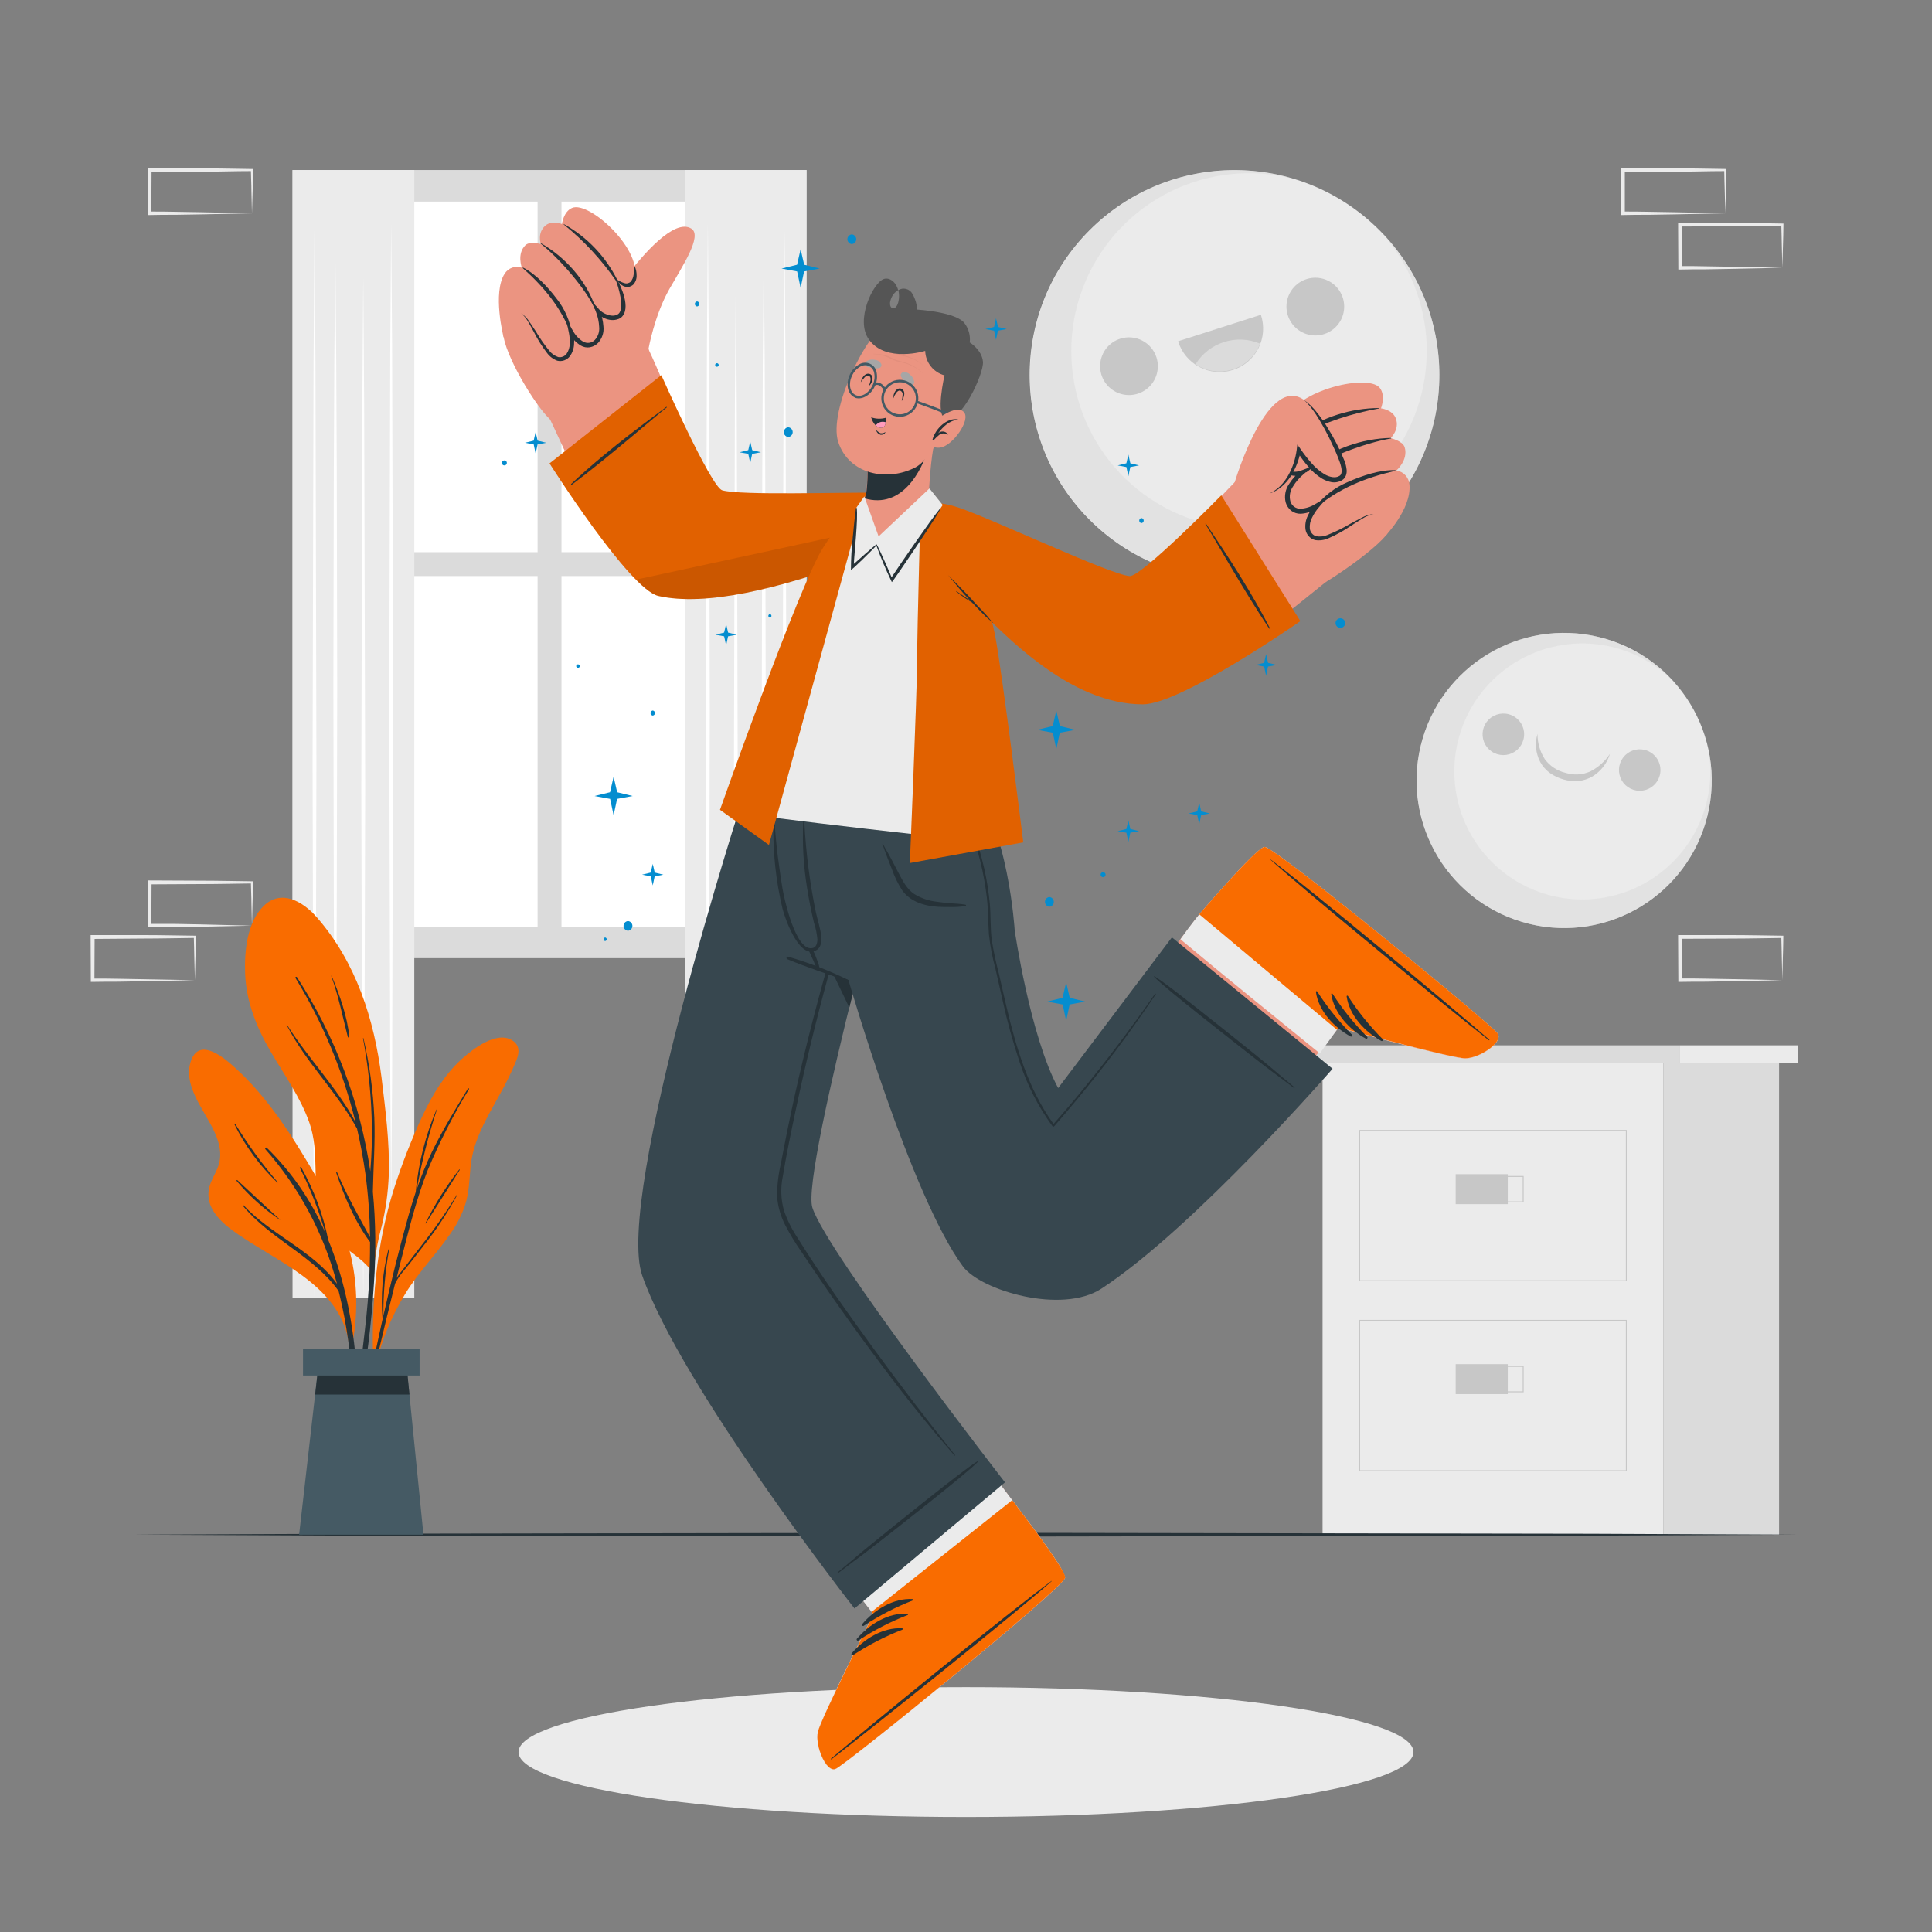 <svg width="270" height="270" viewBox="0 0 270 270" fill="none" xmlns="http://www.w3.org/2000/svg">
<rect x="0" y="0" width="270" height="270" fill="#808080" stroke="none"/>
<path d="M112.714 23.765H40.883V133.904H112.714V23.765Z" fill="#DBDBDB"/>
<path d="M75.13 28.177H44.798V77.166H75.13V28.177Z" fill="white"/>
<path d="M108.799 28.177H78.467V77.166H108.799V28.177Z" fill="white"/>
<path d="M75.13 80.503H44.798V129.492H75.13V80.503Z" fill="white"/>
<path d="M108.799 80.503H78.467V129.492H108.799V80.503Z" fill="white"/>
<path d="M57.899 23.765H40.883V181.337H57.899V23.765Z" fill="#EBEBEB"/>
<path d="M54.669 31.255L54.799 48.292L54.848 65.329L54.939 99.403L54.848 133.477L54.804 150.514L54.669 167.551L54.54 150.514L54.491 133.477L54.399 99.403L54.491 65.329L54.54 48.292L54.669 31.255Z" fill="white"/>
<path d="M46.861 35.208L46.991 50.42L47.066 65.632L47.126 96.055L47.066 126.484L46.991 141.696L46.861 156.908L46.726 141.696L46.651 126.484L46.591 96.055L46.651 65.632L46.726 50.42L46.861 35.208Z" fill="white"/>
<path d="M50.766 38.799L50.895 56.613L50.944 74.423L51.036 110.052L50.944 145.676L50.895 163.49L50.766 181.299L50.631 163.49L50.587 145.676L50.496 110.052L50.587 74.423L50.636 56.613L50.766 38.799Z" fill="white"/>
<path d="M43.951 32.157L44.086 50.797L44.134 69.438L44.221 106.725L44.134 144.012L44.086 162.659L43.951 181.299L43.821 162.659L43.772 144.012L43.686 106.725L43.772 69.438L43.821 50.797L43.951 32.157Z" fill="white"/>
<path d="M95.699 181.337H112.714L112.714 23.765H95.699L95.699 181.337Z" fill="#EBEBEB"/>
<path d="M98.923 31.255L99.058 48.292L99.106 65.329L99.193 99.403L99.106 133.477L99.058 150.514L98.923 167.551L98.793 150.514L98.745 133.477L98.653 99.403L98.745 65.329L98.793 48.292L98.923 31.255Z" fill="white"/>
<path d="M106.736 35.208L106.866 50.42L106.942 65.632L107.006 96.055L106.947 126.484L106.871 141.696L106.736 156.908L106.607 141.696L106.531 126.484L106.466 96.055L106.531 65.632L106.607 50.42L106.736 35.208Z" fill="white"/>
<path d="M102.833 38.799L102.962 56.613L103.011 74.423L103.103 110.052L103.011 145.676L102.962 163.49L102.833 181.299L102.698 163.49L102.649 145.676L102.562 110.052L102.654 74.423L102.703 56.613L102.833 38.799Z" fill="white"/>
<path d="M109.642 32.157L109.771 50.797L109.82 69.438L109.912 106.725L109.82 144.012L109.777 162.659L109.642 181.299L109.512 162.659L109.463 144.012L109.372 106.725L109.463 69.438L109.512 50.797L109.642 32.157Z" fill="white"/>
<path d="M192.77 72.649C203.951 61.468 203.951 43.34 192.77 32.159C181.589 20.978 163.461 20.978 152.28 32.159C141.099 43.34 141.099 61.468 152.28 72.649C163.461 83.83 181.589 83.83 192.77 72.649Z" fill="#EBEBEB"/>
<path opacity="0.5" d="M181.246 79.677C176.97 81.04 172.433 81.379 168.002 80.666C163.571 79.952 159.37 78.207 155.738 75.571C152.106 72.934 149.145 69.481 147.094 65.489C145.044 61.497 143.96 57.078 143.932 52.591C143.903 48.103 144.931 43.671 146.931 39.654C148.931 35.636 151.848 32.145 155.447 29.463C159.045 26.781 163.224 24.983 167.645 24.213C172.067 23.444 176.607 23.725 180.9 25.034C175.124 23.508 168.992 24.114 163.628 26.742C158.263 29.37 154.025 33.843 151.69 39.341C149.355 44.84 149.08 50.995 150.915 56.68C152.75 62.365 156.572 67.199 161.681 70.294C166.79 73.39 172.844 74.541 178.732 73.536C184.621 72.531 189.95 69.438 193.743 64.823C197.537 60.208 199.54 54.381 199.386 48.409C199.231 42.437 196.93 36.721 192.904 32.308C196.341 35.792 198.828 40.099 200.126 44.818C201.424 49.536 201.491 54.509 200.319 59.261C199.147 64.013 196.777 68.385 193.434 71.959C190.091 75.533 185.887 78.191 181.224 79.677H181.246Z" fill="#DBDBDB"/>
<path d="M161.617 49.944C161.861 50.704 161.874 51.52 161.655 52.287C161.436 53.055 160.994 53.74 160.385 54.256C159.776 54.772 159.028 55.096 158.235 55.187C157.442 55.278 156.64 55.131 155.93 54.766C155.22 54.4 154.635 53.832 154.248 53.134C153.861 52.436 153.69 51.639 153.757 50.843C153.823 50.048 154.124 49.29 154.622 48.665C155.119 48.041 155.791 47.578 156.551 47.336C157.569 47.012 158.674 47.104 159.623 47.593C160.573 48.082 161.29 48.928 161.617 49.944Z" fill="#C7C7C7"/>
<path d="M187.661 41.617C187.904 42.378 187.916 43.193 187.696 43.96C187.476 44.727 187.034 45.412 186.424 45.927C185.815 46.443 185.066 46.766 184.273 46.856C183.48 46.946 182.679 46.798 181.969 46.432C181.26 46.066 180.675 45.498 180.289 44.8C179.903 44.102 179.732 43.304 179.799 42.509C179.866 41.714 180.168 40.956 180.666 40.332C181.163 39.708 181.835 39.246 182.595 39.004C183.1 38.843 183.631 38.782 184.158 38.827C184.686 38.871 185.199 39.018 185.67 39.261C186.14 39.504 186.558 39.837 186.9 40.241C187.241 40.645 187.5 41.113 187.661 41.617Z" fill="#C7C7C7"/>
<path d="M176.213 43.994C176.467 44.757 176.568 45.562 176.509 46.365C176.45 47.167 176.232 47.949 175.868 48.666C175.504 49.384 175.001 50.021 174.388 50.543C173.776 51.064 173.066 51.459 172.3 51.704C171.534 51.949 170.727 52.039 169.925 51.969C169.124 51.9 168.345 51.672 167.632 51.299C166.92 50.926 166.288 50.415 165.775 49.796C165.261 49.177 164.876 48.462 164.641 47.693L176.213 43.994Z" fill="#C7C7C7"/>
<path d="M176.094 48.027C175.767 48.875 175.255 49.639 174.594 50.262C173.933 50.885 173.141 51.352 172.276 51.629C171.411 51.906 170.494 51.985 169.594 51.861C168.695 51.736 167.834 51.412 167.076 50.911C167.988 49.433 169.398 48.33 171.052 47.801C172.706 47.272 174.494 47.352 176.094 48.027Z" fill="#DBDBDB"/>
<path d="M238.631 113.951C241.325 102.885 234.537 91.73 223.471 89.036C212.404 86.343 201.25 93.13 198.556 104.197C195.862 115.263 202.65 126.418 213.716 129.112C224.783 131.805 235.937 125.018 238.631 113.951Z" fill="#EBEBEB"/>
<path opacity="0.5" d="M213.354 129.011C210.224 128.189 207.332 126.643 204.91 124.496C202.489 122.35 200.607 119.664 199.416 116.655C198.225 113.646 197.759 110.4 198.055 107.178C198.351 103.955 199.401 100.848 201.12 98.107C202.84 95.366 205.18 93.067 207.952 91.398C210.724 89.729 213.849 88.735 217.076 88.498C220.303 88.26 223.541 88.785 226.528 90.03C229.514 91.276 232.166 93.206 234.268 95.666C231.347 92.507 227.386 90.507 223.11 90.032C218.834 89.557 214.53 90.638 210.986 93.078C207.443 95.519 204.898 99.154 203.817 103.318C202.736 107.482 203.192 111.897 205.101 115.752C207.011 119.607 210.245 122.646 214.213 124.31C218.18 125.974 222.614 126.153 226.703 124.814C230.791 123.474 234.26 120.707 236.474 117.017C238.687 113.328 239.497 108.965 238.755 104.727C239.495 108.171 239.341 111.747 238.308 115.115C237.275 118.482 235.396 121.529 232.852 123.965C230.308 126.401 227.182 128.146 223.773 129.032C220.363 129.918 216.784 129.916 213.375 129.027L213.354 129.011Z" fill="#DBDBDB"/>
<path d="M231.957 108.351C231.811 108.905 231.505 109.404 231.076 109.785C230.647 110.165 230.115 110.41 229.547 110.488C228.979 110.565 228.4 110.473 227.885 110.223C227.369 109.972 226.939 109.574 226.65 109.08C226.36 108.585 226.224 108.015 226.258 107.443C226.291 106.871 226.494 106.321 226.84 105.864C227.186 105.407 227.66 105.063 228.202 104.875C228.743 104.687 229.329 104.664 229.883 104.809C230.252 104.905 230.599 105.073 230.903 105.303C231.207 105.533 231.462 105.821 231.655 106.15C231.847 106.479 231.973 106.843 232.025 107.22C232.077 107.598 232.054 107.982 231.957 108.351Z" fill="#C7C7C7"/>
<path d="M212.906 103.356C212.76 103.912 212.453 104.413 212.023 104.795C211.593 105.176 211.06 105.422 210.49 105.5C209.921 105.578 209.34 105.486 208.823 105.234C208.306 104.983 207.876 104.583 207.586 104.087C207.296 103.59 207.16 103.019 207.195 102.445C207.23 101.871 207.434 101.32 207.783 100.863C208.131 100.405 208.607 100.061 209.151 99.874C209.695 99.688 210.282 99.666 210.837 99.813C211.206 99.91 211.552 100.078 211.855 100.309C212.158 100.539 212.413 100.827 212.605 101.156C212.798 101.485 212.923 101.849 212.974 102.226C213.026 102.603 213.003 102.987 212.906 103.356Z" fill="#C7C7C7"/>
<path d="M214.866 102.567C214.86 103.819 215.216 105.046 215.892 106.099C216.598 107.058 217.622 107.734 218.781 108.005C219.916 108.367 221.144 108.3 222.232 107.816C223.351 107.25 224.302 106.401 224.991 105.354C224.598 106.656 223.744 107.769 222.588 108.486C221.982 108.847 221.303 109.072 220.601 109.145C219.901 109.2 219.197 109.13 218.522 108.939C217.852 108.751 217.217 108.454 216.643 108.059C216.068 107.647 215.592 107.112 215.25 106.493C214.615 105.285 214.478 103.876 214.866 102.567Z" fill="#C7C7C7"/>
<path d="M232.481 148.532H184.831V214.472H232.481V148.532Z" fill="#EBEBEB"/>
<path d="M234.787 146.086H182.52V148.532H234.787V146.086Z" fill="#DBDBDB"/>
<path d="M251.224 146.086H234.787V148.532H251.224V146.086Z" fill="#EBEBEB"/>
<path d="M248.627 148.532H232.481V214.472H248.627V148.532Z" fill="#DBDBDB"/>
<path d="M227.34 179.059H189.95V157.912H227.34V179.059ZM190.08 178.924H227.216V158.047H190.08V178.924Z" fill="#C7C7C7"/>
<path d="M210.713 164.095H203.434V168.28H210.713V164.095Z" fill="#C7C7C7"/>
<path d="M212.933 168.031H205.519V164.343H212.933V168.031ZM205.654 167.896H212.798V164.478H205.654V167.896Z" fill="#C7C7C7"/>
<path d="M227.34 205.605H189.95V184.458H227.34V205.605ZM190.08 205.47H227.216V184.593H190.08V205.47Z" fill="#C7C7C7"/>
<path d="M210.713 190.642H203.434V194.827H210.713V190.642Z" fill="#C7C7C7"/>
<path d="M212.933 194.578H205.519V190.89H212.933V194.578ZM205.654 194.443H212.798V191.025H205.654V194.443Z" fill="#C7C7C7"/>
<path d="M35.213 129.362L28.123 129.508L24.527 129.573C23.328 129.573 22.118 129.573 20.914 129.6H20.671V129.362L20.644 123.32V123.044H20.914L28.064 123.077C30.445 123.077 32.826 123.136 35.213 123.163H35.359V123.309C35.359 124.33 35.31 125.35 35.289 126.36L35.213 129.362ZM35.213 129.362L35.138 126.306C35.138 125.302 35.073 124.308 35.062 123.32L35.213 123.466C32.826 123.493 30.445 123.552 28.064 123.552L20.914 123.59L21.184 123.32L21.152 129.362L20.914 129.119C22.091 129.119 23.263 129.119 24.446 129.119L27.999 129.184L35.213 129.362Z" fill="#EBEBEB"/>
<path d="M27.238 136.981L20.148 137.127L16.551 137.192C15.347 137.192 14.143 137.192 12.938 137.219H12.695V136.981L12.668 130.939V130.68H12.96H20.088C22.47 130.68 24.851 130.739 27.238 130.766H27.384V130.912C27.384 131.932 27.335 132.953 27.313 133.963L27.238 136.981ZM27.238 136.981L27.157 133.92C27.157 132.915 27.097 131.922 27.087 130.933L27.238 131.079C24.851 131.106 22.47 131.166 20.088 131.166L12.96 131.22L13.225 130.955L13.198 136.998L12.96 136.755C14.137 136.755 15.309 136.755 16.492 136.782L20.045 136.846L27.238 136.981Z" fill="#EBEBEB"/>
<path d="M249.086 136.981L242.001 137.127L238.405 137.192C237.2 137.192 235.991 137.192 234.787 137.219H234.549V136.981L234.517 130.939V130.68H234.787H241.92C244.307 130.68 246.688 130.739 249.07 130.766H249.221V130.912C249.221 131.932 249.172 132.953 249.151 133.963L249.086 136.981ZM249.086 136.981L249.01 133.925C249.01 132.921 248.951 131.927 248.94 130.939L249.086 131.085C246.704 131.112 244.323 131.171 241.936 131.171L234.787 131.203L235.057 130.939L235.03 136.981L234.787 136.738C235.964 136.738 237.141 136.738 238.324 136.765L241.877 136.83L249.086 136.981Z" fill="#EBEBEB"/>
<path d="M241.11 29.808L234.025 29.959L230.429 30.018C229.225 30.018 228.015 30.018 226.811 30.051H226.573V29.808L226.541 23.76V23.49H226.811L233.961 23.522C236.342 23.522 238.729 23.587 241.11 23.614H241.261V23.76C241.261 24.786 241.218 25.806 241.191 26.811L241.11 29.808ZM241.11 29.808L241.035 26.757C241.008 25.747 240.975 24.753 240.964 23.765L241.11 23.911C238.729 23.911 236.342 23.997 233.961 24.003L226.8 24.035L227.07 23.765V29.808L226.827 29.565C228.004 29.565 229.182 29.565 230.364 29.597L233.917 29.657L241.11 29.808Z" fill="#EBEBEB"/>
<path d="M249.086 37.427L242.001 37.578L238.405 37.638C237.2 37.638 235.991 37.638 234.787 37.67H234.549V37.427L234.517 31.385V31.115H234.787L241.936 31.147C244.323 31.147 246.704 31.212 249.086 31.239H249.237V31.385C249.237 32.411 249.188 33.431 249.167 34.436L249.086 37.427ZM249.086 37.427L249.01 34.376C249.01 33.367 248.951 32.373 248.94 31.385L249.086 31.53C246.704 31.53 244.323 31.617 241.936 31.622L234.787 31.655L235.057 31.385L235.03 37.427L234.787 37.184C235.964 37.184 237.141 37.184 238.324 37.217L241.877 37.276L249.086 37.427Z" fill="#EBEBEB"/>
<path d="M35.213 29.808L28.123 29.959L24.527 30.018C23.328 30.018 22.118 30.018 20.914 30.051H20.671V29.808L20.644 23.76V23.49H20.914L28.08 23.527C30.461 23.527 32.843 23.592 35.229 23.619H35.375V23.76C35.375 24.786 35.327 25.806 35.305 26.811L35.213 29.808ZM35.213 29.808L35.138 26.757C35.138 25.747 35.073 24.753 35.062 23.765L35.213 23.911C32.826 23.911 30.445 23.997 28.064 24.003L20.914 24.035L21.184 23.765L21.152 29.808L20.914 29.565C22.091 29.565 23.263 29.565 24.446 29.597L27.999 29.657L35.213 29.808Z" fill="#EBEBEB"/>
<path d="M135 253.924C169.538 253.924 197.537 249.863 197.537 244.852C197.537 239.842 169.538 235.78 135 235.78C100.461 235.78 72.462 239.842 72.462 244.852C72.462 249.863 100.461 253.924 135 253.924Z" fill="#EBEBEB"/>
<path d="M18.663 214.472L47.747 214.342L76.831 214.293L135 214.202L193.169 214.293L222.253 214.342L251.338 214.472L222.253 214.607L193.169 214.65L135 214.742L76.831 214.65L47.747 214.607L18.663 214.472Z" fill="#263238"/>
<path d="M53.352 171.347C52.787 173.413 52.413 175.526 52.234 177.66C52.294 177.768 52.283 178.157 52.234 178.049C52.234 178.394 51.694 178.335 51.694 177.989C51.694 177.768 51.694 177.547 51.694 177.331C50.463 175.797 48.67 174.825 47.218 173.491C46.053 172.446 45.203 171.095 44.766 169.592C43.567 165.451 44.69 161.06 43.248 156.929C42.001 153.371 39.766 150.271 37.876 147.047C35.877 143.635 34.409 140.027 34.258 136.053C34.144 132.991 34.506 128.914 36.839 126.619C39.306 124.189 42.368 126.014 44.264 128.18C49.755 134.46 52.294 142.436 53.319 150.568C53.859 155.072 54.47 159.602 54.335 164.144C54.249 166.572 53.92 168.985 53.352 171.347Z" fill="#F96C00"/>
<path d="M52.261 179.318C52.559 175.069 52.509 170.803 52.11 166.563C52.11 166.563 52.11 166.563 52.11 166.52C52.18 163.069 52.45 159.635 52.315 156.184C52.148 152.452 51.64 148.743 50.798 145.103C50.798 145.06 50.722 145.071 50.733 145.103C51.404 148.681 51.805 152.303 51.932 155.941C52.004 157.892 51.987 159.84 51.883 161.784C51.851 162.416 51.791 163.053 51.754 163.695C50.321 154.015 46.822 144.757 41.493 136.55C41.423 136.436 41.224 136.55 41.294 136.674C45.11 142.912 47.939 149.703 49.68 156.805C47.039 151.918 43.059 147.9 40.1 143.202C40.1 143.175 40.046 143.202 40.057 143.229C42.714 148.457 47.077 152.582 49.896 157.728C50.382 159.829 50.776 161.951 51.073 164.079C51.466 167.004 51.679 169.951 51.71 172.902C50.09 169.9 48.432 167.027 47.12 163.852C47.088 163.766 46.964 163.825 46.991 163.906C48.108 167.205 49.615 170.759 51.716 173.572C51.716 175.662 51.667 177.752 51.543 179.836C51.219 185.403 50.263 190.901 49.826 196.446C49.827 196.477 49.839 196.507 49.859 196.529C49.88 196.552 49.908 196.567 49.939 196.571C49.969 196.574 50 196.567 50.026 196.551C50.052 196.534 50.071 196.508 50.08 196.479C51.192 190.814 51.921 185.081 52.261 179.318Z" fill="#263238"/>
<path d="M46.348 136.377C46.348 136.339 46.273 136.377 46.289 136.377C47.304 139.191 47.877 142.042 48.611 144.925C48.619 144.95 48.636 144.971 48.658 144.985C48.681 144.998 48.707 145.003 48.733 144.998C48.758 144.994 48.782 144.98 48.798 144.96C48.814 144.939 48.822 144.914 48.822 144.888C48.525 142.02 47.482 139.072 46.348 136.377Z" fill="#263238"/>
<path d="M72.171 148.165C71.494 149.815 70.713 151.421 69.833 152.971C68.002 156.298 66.091 159.343 65.745 163.231C65.594 164.959 65.54 166.698 65.01 168.361C64.531 169.795 63.841 171.149 62.964 172.379C60.982 175.273 58.498 177.779 56.662 180.765C54.748 183.893 53.334 187.3 52.472 190.863C52.423 191.058 52.121 191.009 52.164 190.815C52.166 190.8 52.166 190.786 52.164 190.771C52.16 190.757 52.16 190.742 52.164 190.728C51.872 182.423 52.536 174.058 55.069 166.104C56.187 162.601 57.531 159.174 59.092 155.844C60.447 152.961 62.138 150.185 64.492 148.03C66.037 146.637 69.39 144.002 71.588 145.395C72.668 146.07 72.587 147.129 72.171 148.165Z" fill="#F96C00"/>
<path d="M63.828 166.99C62.364 169.399 60.752 171.714 59 173.923C58.201 174.976 57.38 176.013 56.581 177.066C56.203 177.563 55.777 178.054 55.431 178.589C55.647 177.714 55.863 176.845 56.084 175.97C57.164 171.774 58.185 167.541 59.783 163.507C61.419 159.601 63.345 155.823 65.545 152.205C65.605 152.113 65.448 152.043 65.389 152.134C63.639 155.018 61.857 157.902 60.383 160.942C59.568 162.639 58.858 164.385 58.255 166.169C58.931 162.377 59.876 158.638 61.085 154.98C61.085 154.948 61.047 154.926 61.036 154.98C59.453 158.674 58.462 162.593 58.099 166.596C57.737 167.676 57.407 168.756 57.1 169.836C55.793 174.48 54.643 179.172 53.579 183.875C53.559 180.779 53.826 177.688 54.378 174.642C54.378 174.571 54.286 174.555 54.27 174.642C53.46 177.814 53.188 181.099 53.465 184.361C53.066 186.161 52.673 187.961 52.288 189.761C51.473 193.59 50.474 197.483 49.993 201.371C49.994 201.39 50.001 201.408 50.013 201.422C50.025 201.437 50.042 201.446 50.06 201.449C50.079 201.452 50.098 201.449 50.114 201.44C50.13 201.431 50.143 201.416 50.15 201.398C50.717 199.303 51.062 197.127 51.527 195.01C51.991 192.893 52.477 190.755 52.969 188.638C53.692 185.544 54.448 182.466 55.215 179.388C55.755 178.26 56.727 177.255 57.472 176.31C58.288 175.273 59.092 174.231 59.902 173.178C61.394 171.225 62.73 169.158 63.898 166.995C63.925 166.974 63.855 166.946 63.828 166.99Z" fill="#263238"/>
<path d="M64.184 163.436C62.355 165.769 60.772 168.284 59.459 170.942C59.459 170.975 59.497 171.007 59.519 170.975C61.106 168.485 62.667 165.974 64.255 163.485C64.26 163.442 64.212 163.399 64.184 163.436Z" fill="#263238"/>
<path d="M28.836 156.06C29.916 157.912 31.142 160.137 30.677 162.362C30.386 163.771 29.355 164.916 29.171 166.352C28.75 169.522 31.914 171.617 34.198 173.118C39.901 176.861 47.698 180.192 48.778 187.833C48.816 188.103 49.286 188.033 49.254 187.769C49.256 187.752 49.256 187.736 49.254 187.72C49.254 187.72 49.254 187.72 49.254 187.677C50.002 183.812 49.964 179.836 49.14 175.986C48.292 172.049 46.57 168.512 44.545 165.051C41.11 159.197 37.476 153.203 32.292 148.721C30.856 147.479 27.913 145.249 26.768 148.046C25.623 150.843 27.54 153.776 28.836 156.06Z" fill="#F96C00"/>
<path d="M34.052 168.448C37.832 172.541 43.843 174.836 47.099 179.421C45.282 172.442 41.847 165.989 37.071 160.585C37.055 160.558 37.048 160.527 37.052 160.496C37.055 160.465 37.068 160.436 37.089 160.413C37.111 160.39 37.139 160.374 37.169 160.368C37.2 160.362 37.232 160.367 37.26 160.38C40.743 163.765 43.526 167.802 45.452 172.26C44.553 169.151 43.373 166.131 41.926 163.237C41.915 163.215 41.914 163.19 41.921 163.167C41.928 163.144 41.944 163.124 41.965 163.112C41.986 163.1 42.011 163.096 42.034 163.101C42.058 163.106 42.079 163.12 42.093 163.14C43.879 166.3 45.154 169.723 45.873 173.281C50.161 183.66 50.56 195.831 49.653 206.761C49.653 206.794 49.64 206.825 49.617 206.849C49.593 206.872 49.562 206.885 49.529 206.885C49.496 206.885 49.464 206.872 49.441 206.849C49.418 206.825 49.405 206.794 49.405 206.761C49.653 198.121 49.513 189.367 47.45 180.949C47.407 180.776 47.358 180.603 47.315 180.409C43.772 175.473 37.789 173.189 33.939 168.502C33.95 168.48 34.02 168.405 34.052 168.448Z" fill="#263238"/>
<path d="M33.178 164.932C35.165 166.752 37.114 168.615 39.118 170.435C39.118 170.435 39.118 170.489 39.118 170.473C36.871 168.962 34.846 167.145 33.102 165.073C32.994 164.97 33.097 164.857 33.178 164.932Z" fill="#263238"/>
<path d="M32.864 157.043C34.62 159.922 36.607 162.654 38.804 165.213C38.804 165.245 38.804 165.294 38.75 165.262C36.288 162.917 34.259 160.157 32.756 157.108C32.752 157.094 32.752 157.079 32.758 157.065C32.763 157.052 32.772 157.04 32.785 157.033C32.797 157.025 32.812 157.022 32.826 157.024C32.841 157.026 32.854 157.032 32.864 157.043Z" fill="#263238"/>
<path d="M41.801 214.472H59.178L56.84 191.09H44.474L41.801 214.472Z" fill="#455A64"/>
<path d="M44.042 194.886H57.224L56.84 191.09H44.474L44.042 194.886Z" fill="#263238"/>
<path d="M42.347 192.229H58.639V188.498H42.347V192.229Z" fill="#455A64"/>
<path d="M126.22 189.54L141.588 209.839C144.548 213.705 147.069 217.145 148.209 219.046C148.209 219.046 148.209 219.046 148.209 219.078C148.524 219.493 148.74 219.976 148.841 220.487C148.841 220.487 148.841 220.52 148.841 220.531C148.301 222.188 118.098 246.721 116.754 247.223C115.409 247.725 113.881 243.945 114.291 242.055C114.702 240.165 122.067 225.601 122.067 225.601L106.92 205.157L126.22 189.54Z" fill="#EB9481"/>
<path d="M138.434 205.654L141.588 209.817C144.547 213.684 147.069 217.123 148.208 219.024C148.208 219.024 148.208 219.024 148.208 219.057C148.471 219.501 148.683 219.974 148.84 220.466C148.84 220.466 148.84 220.498 148.84 220.509C148.3 222.167 118.098 246.699 116.753 247.201C115.409 247.704 113.881 243.924 114.291 242.034C114.701 240.144 122.067 225.58 122.067 225.58L118.8 221.4L138.434 205.654Z" fill="#EBEBEB"/>
<path d="M116.764 247.202C118.109 246.705 148.295 222.173 148.851 220.509C149.073 219.878 145.757 215.271 141.588 209.823L141.453 209.65L121.803 225.261L122.078 225.585C122.078 225.585 114.723 240.165 114.302 242.039C113.881 243.913 115.425 247.709 116.764 247.202Z" fill="#F96C00"/>
<path d="M116.154 245.754C121.144 241.494 141.658 224.786 146.934 220.952C146.977 220.919 147.004 220.952 146.961 220.984C142.101 225.304 121.457 241.861 116.246 245.824C116.1 245.922 116.052 245.846 116.154 245.754Z" fill="#263238"/>
<path d="M120.491 226.973C122.186 224.97 124.886 223.29 127.575 223.474C127.683 223.474 127.667 223.625 127.575 223.657C125.16 224.596 122.852 225.791 120.69 227.221C120.657 227.234 120.621 227.236 120.587 227.227C120.552 227.217 120.522 227.198 120.5 227.17C120.478 227.142 120.465 227.108 120.463 227.073C120.461 227.038 120.471 227.003 120.491 226.973Z" fill="#263238"/>
<path d="M119.751 229.02C121.452 227.016 124.152 225.337 126.841 225.521C126.943 225.521 126.933 225.672 126.841 225.704C124.425 226.641 122.117 227.834 119.956 229.263C119.923 229.281 119.885 229.287 119.848 229.281C119.811 229.274 119.777 229.255 119.753 229.226C119.729 229.197 119.715 229.161 119.715 229.123C119.714 229.086 119.727 229.049 119.751 229.02Z" fill="#263238"/>
<path d="M119.016 231.066C120.712 229.063 123.412 227.378 126.101 227.562C126.203 227.562 126.193 227.718 126.101 227.751C123.686 228.69 121.379 229.883 119.216 231.309C119.183 231.325 119.146 231.329 119.111 231.321C119.075 231.313 119.044 231.294 119.021 231.266C118.998 231.238 118.985 231.203 118.984 231.167C118.983 231.131 118.994 231.095 119.016 231.066Z" fill="#263238"/>
<path d="M140.449 207.161L119.416 224.786C119.416 224.786 95.213 193.86 89.754 178.271C85.871 167.163 103.794 111.575 103.794 111.575L126.728 110.025C126.728 110.025 111.883 163.561 113.53 168.761C115.56 175.095 140.449 207.161 140.449 207.161Z" fill="#37474F"/>
<path d="M117.077 219.726C120.344 217.026 119.367 217.744 122.672 215.071C124.292 213.759 134.903 205.162 136.625 204.201C136.663 204.201 136.706 204.239 136.679 204.271C135.356 205.729 124.589 214.143 122.953 215.422C119.599 218.036 120.533 217.248 117.153 219.823C117.147 219.828 117.139 219.832 117.132 219.834C117.124 219.836 117.116 219.837 117.108 219.836C117.1 219.835 117.092 219.832 117.085 219.828C117.078 219.824 117.072 219.819 117.067 219.813C117.062 219.806 117.058 219.799 117.056 219.791C117.054 219.783 117.053 219.775 117.054 219.767C117.055 219.759 117.058 219.751 117.062 219.744C117.066 219.737 117.071 219.731 117.077 219.726Z" fill="#263238"/>
<path d="M133.466 203.342C129.546 198.461 125.737 193.482 122.04 188.406C118.368 183.373 114.745 178.265 111.451 172.978C110.657 171.791 110.02 170.506 109.555 169.155C109.126 167.615 109.071 165.996 109.393 164.43C109.906 161.303 110.56 158.193 111.213 155.093C112.531 148.873 114.028 142.691 115.706 136.55C117.38 130.415 119.254 124.335 121.235 118.292C121.478 117.553 121.727 116.807 121.975 116.062C122.013 115.954 121.84 115.911 121.802 116.019C119.578 122.074 117.58 128.205 115.808 134.412C114.037 140.618 112.459 146.837 111.073 153.068C110.381 156.211 109.739 159.368 109.145 162.54C108.777 164.082 108.596 165.663 108.605 167.249C108.713 168.63 109.096 169.976 109.733 171.207C110.416 172.529 111.19 173.801 112.05 175.014C112.921 176.324 113.803 177.631 114.696 178.934C116.496 181.559 118.332 184.156 120.204 186.727C123.93 191.824 127.764 196.873 131.884 201.663C132.386 202.252 132.894 202.835 133.396 203.418C133.412 203.472 133.51 203.396 133.466 203.342Z" fill="#263238"/>
<path d="M126.749 110.025C126.749 110.025 122.429 125.642 118.692 140.805C114.518 132.165 107.401 117.283 105.009 111.473L126.749 110.025Z" fill="#263238"/>
<path d="M154.024 145.622L167.73 127.607C170.926 123.941 173.794 120.776 175.43 119.281C175.439 119.277 175.448 119.277 175.457 119.281C176.073 118.741 176.51 118.39 176.715 118.384C176.715 118.384 176.742 118.384 176.753 118.384C178.492 118.595 208.564 143.273 209.32 144.488C210.076 145.703 206.68 147.96 204.747 147.933C202.813 147.906 187.072 143.613 187.072 143.613L172.492 161.633L154.024 145.622Z" fill="#EB9481"/>
<path d="M176.715 118.363H176.753C178.492 118.579 208.564 143.257 209.32 144.472C210.076 145.687 206.68 147.944 204.752 147.917C202.824 147.89 187.072 143.597 187.072 143.597L184.448 147.21C179.491 143.197 170.451 135.87 164.965 131.263C166.493 129.103 167.73 127.635 167.735 127.629C170.926 123.957 173.788 120.798 175.425 119.308L175.457 119.281C176.073 118.692 176.51 118.368 176.715 118.363Z" fill="#EBEBEB"/>
<path d="M209.321 144.461C208.565 143.246 178.492 118.568 176.753 118.357C176.094 118.266 172.244 122.434 167.735 127.608L167.595 127.775L186.84 143.91L187.105 143.575C187.105 143.575 202.841 147.895 204.779 147.895C206.718 147.895 210.087 145.671 209.321 144.461Z" fill="#F96C00"/>
<path d="M208.025 145.347C202.857 141.313 182.38 124.546 177.574 120.166C177.536 120.129 177.574 120.102 177.601 120.134C182.812 124.022 203.154 140.951 208.095 145.266C208.197 145.352 208.133 145.433 208.025 145.347Z" fill="#263238"/>
<path d="M188.757 144.855C186.457 143.592 184.265 141.28 183.897 138.607C183.897 138.505 184.032 138.489 184.081 138.559C185.482 140.738 187.112 142.762 188.941 144.596C188.967 144.623 188.982 144.659 188.985 144.696C188.987 144.733 188.977 144.77 188.955 144.801C188.934 144.831 188.902 144.854 188.866 144.863C188.83 144.873 188.792 144.87 188.757 144.855Z" fill="#263238"/>
<path d="M190.906 145.168C188.606 143.905 186.419 141.593 186.046 138.92C186.046 138.818 186.176 138.802 186.225 138.877C187.626 141.055 189.255 143.077 191.085 144.909C191.105 144.937 191.115 144.97 191.116 145.005C191.116 145.039 191.106 145.073 191.086 145.101C191.067 145.129 191.039 145.151 191.007 145.163C190.975 145.175 190.94 145.177 190.906 145.168Z" fill="#263238"/>
<path d="M193.056 145.482C190.761 144.218 188.568 141.907 188.196 139.239C188.196 139.131 188.331 139.115 188.379 139.191C189.779 141.369 191.409 143.391 193.239 145.223C193.26 145.251 193.272 145.285 193.272 145.32C193.272 145.355 193.261 145.39 193.241 145.418C193.221 145.447 193.192 145.469 193.159 145.48C193.125 145.491 193.089 145.492 193.056 145.482Z" fill="#263238"/>
<path d="M104.22 111.526V111.553C104.355 112.018 106.461 119.345 108.54 125.626C110.063 130.21 111.586 134.228 112.32 134.606C113.157 135.027 117.213 136.507 118.573 136.966C118.573 136.966 127.3 167.157 134.568 176.98C137.058 180.349 148.398 183.719 153.943 180.079C166.957 171.547 186.23 149.359 186.23 149.359L163.777 130.999L147.879 152.059C143.943 144.752 141.804 130.005 141.804 130.005C141.804 130.005 140.913 115.425 135.567 109.372L104.22 111.526Z" fill="#37474F"/>
<path d="M180.819 152.037C177.439 149.467 178.373 150.25 175.02 147.641C173.4 146.362 162.6 137.965 161.282 136.501C161.278 136.494 161.275 136.485 161.275 136.476C161.276 136.467 161.279 136.459 161.284 136.452C161.289 136.445 161.297 136.44 161.305 136.437C161.313 136.434 161.322 136.434 161.331 136.436C163.053 137.392 173.681 145.978 175.301 147.285C178.6 149.958 177.623 149.229 180.895 151.94C180.901 151.945 180.907 151.951 180.911 151.958C180.915 151.965 180.917 151.973 180.918 151.981C180.919 151.989 180.919 151.997 180.917 152.005C180.914 152.012 180.911 152.02 180.906 152.026C180.901 152.033 180.895 152.038 180.888 152.042C180.881 152.046 180.873 152.048 180.865 152.049C180.857 152.05 180.849 152.05 180.841 152.048C180.833 152.046 180.826 152.042 180.819 152.037Z" fill="#263238"/>
<path d="M134.914 126.43C134.19 126.295 133.429 126.29 132.7 126.225C132.106 126.171 131.517 126.106 130.929 126.02C129.807 125.899 128.726 125.53 127.764 124.94C126.711 124.232 126.144 123.082 125.561 121.975C125.226 121.322 124.886 120.668 124.541 120.02L124.027 119.081C123.798 118.717 123.589 118.34 123.401 117.952C123.401 117.898 123.288 117.952 123.315 117.985C123.434 118.252 123.537 118.526 123.622 118.805C123.741 119.124 123.855 119.448 123.979 119.767C124.195 120.307 124.411 120.901 124.643 121.468C125.005 122.509 125.489 123.504 126.085 124.432C127.268 126.052 129.228 126.619 131.155 126.733C131.695 126.76 132.262 126.765 132.813 126.76C133.512 126.779 134.212 126.735 134.903 126.63C134.93 126.631 134.956 126.622 134.975 126.604C134.995 126.587 135.007 126.562 135.008 126.535C135.01 126.509 135.001 126.483 134.983 126.463C134.965 126.443 134.94 126.432 134.914 126.43Z" fill="#263238"/>
<path d="M110.16 133.704C113.041 134.539 115.843 135.623 118.536 136.944C118.547 136.948 118.557 136.955 118.566 136.963C118.575 136.971 118.582 136.981 118.587 136.992C118.592 137.003 118.595 137.015 118.595 137.027C118.596 137.04 118.594 137.052 118.59 137.063C118.585 137.074 118.579 137.085 118.571 137.094C118.562 137.102 118.552 137.11 118.541 137.115C118.53 137.12 118.519 137.122 118.506 137.123C118.494 137.123 118.482 137.121 118.471 137.117C115.657 136.129 112.795 135.195 110.036 134.05C109.99 134.033 109.953 133.999 109.932 133.955C109.911 133.911 109.909 133.861 109.925 133.815C109.942 133.769 109.976 133.732 110.02 133.711C110.064 133.69 110.114 133.688 110.16 133.704Z" fill="#263238"/>
<path d="M108.087 115.02C108.087 114.923 108.254 114.89 108.26 114.993C108.459 118.233 108.859 121.084 109.34 124.097C109.566 125.501 111.224 133.207 113.627 132.473C114.032 132.349 114.21 131.933 114.237 131.312C114.171 130.507 114.008 129.713 113.751 128.947C113.368 127.327 113.039 125.707 112.79 124.087C112.292 121.041 112.111 117.952 112.25 114.869C112.255 114.852 112.265 114.836 112.279 114.825C112.293 114.815 112.311 114.809 112.328 114.809C112.346 114.809 112.364 114.815 112.378 114.825C112.392 114.836 112.402 114.852 112.407 114.869C112.624 119.125 113.166 123.358 114.027 127.532C114.47 129.535 115.695 132.516 113.6 132.97C111.505 133.423 109.723 128.423 109.367 127.03C108.423 123.098 107.993 119.062 108.087 115.02Z" fill="#263238"/>
<path d="M113.573 132.7C113.826 133.211 114.046 133.737 114.232 134.276C114.417 134.689 114.525 135.132 114.551 135.583C114.548 135.601 114.539 135.618 114.527 135.631C114.515 135.645 114.5 135.654 114.482 135.66C114.465 135.665 114.446 135.665 114.429 135.66C114.411 135.655 114.396 135.645 114.383 135.632C114.101 135.251 113.881 134.828 113.73 134.379C113.508 133.893 113.276 133.412 113.071 132.921C113.049 132.856 113.052 132.784 113.079 132.721C113.107 132.658 113.157 132.607 113.22 132.58C113.284 132.552 113.355 132.549 113.42 132.571C113.486 132.593 113.54 132.639 113.573 132.7Z" fill="#263238"/>
<path d="M161.406 138.899C157.957 143.86 154.298 148.68 150.428 153.36C149.38 154.613 148.315 155.851 147.231 157.075C143.716 152.215 142.004 146.405 140.638 140.616C140.287 139.131 139.957 137.641 139.617 136.15C139.196 134.567 138.855 132.963 138.596 131.344C138.386 129.665 138.478 127.953 138.326 126.263C138.171 124.628 137.914 123.005 137.554 121.403C136.734 117.772 135.495 114.25 133.861 110.905C133.861 110.862 133.763 110.905 133.78 110.938C135.105 114.019 136.188 117.198 137.02 120.447C137.421 122.099 137.72 123.775 137.916 125.464C138.11 127.165 138.089 128.866 138.202 130.572C138.377 132.19 138.681 133.792 139.109 135.362C139.45 136.847 139.779 138.337 140.119 139.822C140.759 142.757 141.56 145.654 142.517 148.5C143.571 151.679 145.11 154.675 147.08 157.383C147.095 157.403 147.114 157.42 147.137 157.431C147.159 157.442 147.184 157.448 147.209 157.448C147.235 157.448 147.259 157.442 147.282 157.431C147.304 157.42 147.324 157.403 147.339 157.383C151.303 152.831 155.088 148.117 158.593 143.181C159.593 141.777 160.574 140.359 161.536 138.926C161.584 138.894 161.46 138.823 161.406 138.899Z" fill="#263238"/>
<path d="M123.32 74.887C119.081 77.944 99.274 85.995 92.054 82.356C84.699 78.64 77.415 58.687 75.967 56.975C71.998 52.234 89.068 45.517 90.628 48.805C93.237 54.297 98.777 68.963 101.32 69.282C106.672 69.952 111.58 69.255 119.95 69.153C125.82 69.072 127.98 71.512 123.32 74.887Z" fill="#EB9481"/>
<path d="M92.421 52.429C92.421 52.429 99.365 68.089 100.931 68.521C103.54 69.266 117.671 68.775 122.747 68.861C127.823 68.947 132.71 73.44 120.69 77.927C108.67 82.415 98.55 84.753 92.011 83.284C87.95 82.366 76.799 64.762 76.799 64.762L92.421 52.429Z" fill="#F96C00"/>
<path opacity="0.1" d="M92.421 52.429C92.421 52.429 99.365 68.089 100.931 68.521C103.54 69.266 117.671 68.775 122.747 68.861C127.823 68.947 132.71 73.44 120.69 77.927C108.67 82.415 98.55 84.753 92.011 83.284C87.95 82.366 76.799 64.762 76.799 64.762L92.421 52.429Z" fill="black"/>
<path d="M79.823 67.63C85.39 62.381 92.011 57.759 93.107 56.868C93.161 56.825 93.22 56.916 93.166 56.959C92.043 57.775 85.034 63.925 79.882 67.76C79.823 67.776 79.769 67.678 79.823 67.63Z" fill="#263238"/>
<path opacity="0.1" d="M128.159 72.441C127.943 74.028 125.918 75.978 120.69 77.927C108.675 82.42 98.55 84.753 92.016 83.284C91.206 83.1 90.11 82.253 88.879 81.005C98.14 79.007 120.469 74.201 128.159 72.441Z" fill="black"/>
<path d="M77.064 58.758C78.738 60.005 90.564 53.044 90.834 50.922C90.86 50.196 90.791 49.47 90.629 48.762C90.629 48.762 91.46 44.064 93.545 40.398C95.289 37.319 98.232 32.946 96.612 31.947C94.252 30.478 89.867 35.565 87.524 38.632C86.692 36.704 85.801 35.127 84.937 34.393C82.08 31.99 69.66 43.362 70.373 47.099C71.07 50.706 75.39 57.516 77.064 58.758Z" fill="#EB9481"/>
<path d="M88.593 39.031C87.923 40.856 86.152 39.031 86.152 39.031C86.152 39.031 88.063 42.271 86.643 43.891C85.223 45.511 83.214 43.157 83.063 42.995C83.16 43.168 84.84 46.203 83.247 47.682C81.654 49.162 79.915 46.559 79.807 46.386C79.85 46.581 80.374 49.14 78.905 49.988C76.383 51.441 74.871 44.928 72.825 43.767C72.825 43.767 70.459 47.007 70.368 47.099C70.368 47.099 68.802 40.932 70.524 38.254C70.768 37.859 71.139 37.56 71.576 37.406C72.013 37.252 72.49 37.252 72.927 37.406C72.927 37.406 72.204 35.473 73.419 34.274C74.045 33.658 75.579 34.112 75.579 34.112C75.579 34.112 75.039 32.541 76.21 31.536C77.128 30.732 78.532 31.315 78.532 31.315C78.532 31.315 78.738 29.576 79.942 29.063C82.372 28.015 90.024 35.1 88.593 39.031Z" fill="#EB9481"/>
<path d="M78.781 31.374C78.781 31.374 78.781 31.309 78.808 31.325C82.023 33.103 84.622 35.817 86.26 39.107C86.308 39.215 86.157 39.339 86.082 39.236C84.042 36.276 81.582 33.627 78.781 31.374Z" fill="#263238"/>
<path d="M75.568 34.058C75.535 34.058 75.568 33.982 75.611 34.004C78.786 35.797 81.924 39.08 83.214 43C83.257 43.135 83.16 43.297 83.101 43.146C82.043 40.608 78.225 36.137 75.568 34.058Z" fill="#263238"/>
<path d="M79.801 46.689C78.419 42.979 75.989 40.084 73.062 37.471C73.024 37.438 73.062 37.39 73.116 37.406C74.893 38.297 76.588 40.155 77.782 41.726C78.917 43.155 79.661 44.853 79.942 46.656C79.92 46.716 79.834 46.77 79.801 46.689Z" fill="#263238"/>
<path d="M86.217 39.031C86.276 39.161 86.028 39.107 86.082 39.236C86.314 39.776 87.421 43.157 86.389 43.891C85.558 44.48 84.192 43.773 83.776 43.292L82.723 42.12L83.295 43.616C83.553 44.277 83.701 44.975 83.733 45.684C83.767 46.011 83.732 46.342 83.63 46.655C83.527 46.968 83.36 47.255 83.139 47.498C82.93 47.722 82.651 47.867 82.348 47.909C82.046 47.951 81.737 47.888 81.475 47.731C80.895 47.368 80.417 46.862 80.088 46.262L79.116 44.642L79.499 46.483C79.605 46.996 79.647 47.52 79.623 48.044C79.617 48.541 79.465 49.026 79.186 49.437C79.052 49.617 78.872 49.755 78.664 49.837C78.456 49.919 78.229 49.942 78.009 49.901C77.53 49.737 77.107 49.441 76.788 49.048C76.092 48.198 75.462 47.295 74.904 46.348C74.601 45.884 74.304 45.414 73.98 44.961C73.683 44.488 73.289 44.083 72.825 43.773C73.246 44.127 73.594 44.56 73.851 45.047C74.137 45.517 74.391 46.003 74.661 46.494C75.165 47.493 75.764 48.443 76.448 49.329C76.809 49.821 77.307 50.197 77.879 50.409C78.201 50.488 78.539 50.471 78.852 50.361C79.164 50.25 79.438 50.051 79.639 49.788C80.006 49.285 80.212 48.682 80.228 48.06C80.266 47.476 80.228 46.89 80.115 46.316L79.531 46.537C79.908 47.253 80.467 47.857 81.151 48.287C81.537 48.519 81.992 48.607 82.437 48.535C82.869 48.453 83.266 48.242 83.576 47.931C83.859 47.624 84.072 47.261 84.203 46.865C84.333 46.469 84.377 46.05 84.332 45.636C84.281 44.854 84.099 44.088 83.792 43.367L83.311 43.659C83.852 44.248 85.304 45.203 86.703 44.458C88.415 43.2 86.595 39.658 86.217 39.031Z" fill="#263238"/>
<path d="M86.152 39.02C86.483 39.254 86.847 39.436 87.232 39.56C87.384 39.613 87.547 39.624 87.705 39.592C87.863 39.559 88.009 39.485 88.128 39.377C88.357 39.106 88.502 38.773 88.544 38.421C88.609 38.032 88.663 37.622 88.695 37.201C88.875 37.596 88.967 38.025 88.965 38.459C88.979 38.697 88.946 38.936 88.867 39.161C88.788 39.386 88.666 39.594 88.506 39.771C88.311 39.949 88.066 40.064 87.804 40.1C87.555 40.119 87.305 40.071 87.081 39.96C86.679 39.754 86.353 39.425 86.152 39.02Z" fill="#263238"/>
<path d="M138.424 117.72C138.311 117.807 103.475 113.94 103.189 113.492C102.789 112.833 113.168 76.724 121.139 69.309C123.131 67.457 128.645 68.283 130.859 70.675C141.853 82.55 138.818 117.413 138.424 117.72Z" fill="#EBEBEB"/>
<path d="M120.836 69.32L107.46 118.082L100.619 113.173C100.619 113.173 111.78 81.583 115.02 76.556C118.26 71.528 120.836 69.32 120.836 69.32Z" fill="#F96C00"/>
<path opacity="0.1" d="M120.836 69.32L107.46 118.082L100.619 113.173C100.619 113.173 111.78 81.583 115.02 76.556C118.26 71.528 120.836 69.32 120.836 69.32Z" fill="black"/>
<path d="M128.714 68.974C128.714 68.974 128.174 87.734 128.174 92.14C128.174 96.546 127.154 120.609 127.154 120.609L143.003 117.72C143.003 117.72 140.108 94.386 139.104 88.997C138.1 83.608 133.855 70.562 128.714 68.974Z" fill="#F96C00"/>
<path opacity="0.1" d="M128.714 68.974C128.714 68.974 128.174 87.734 128.174 92.14C128.174 96.546 127.154 120.609 127.154 120.609L143.003 117.72C143.003 117.72 140.108 94.386 139.104 88.997C138.1 83.608 133.855 70.562 128.714 68.974Z" fill="black"/>
<path d="M132.473 79.521C141.685 88.954 153.895 99.047 160.683 97.605C166.822 96.299 175.646 89.1 185.274 81.341C187.186 79.802 174.426 65.556 172.552 67.403C168.864 71.037 161.293 80.315 158.469 81.341C157.259 81.778 143.716 75.012 134.838 71.621C124.06 67.5 128.801 75.762 132.473 79.521Z" fill="#EB9481"/>
<path d="M193.731 74.779C191.203 77.82 182.434 83.522 180.231 83.83C178.027 84.138 170.435 71.458 171.277 69.315C172.12 67.171 181.413 57.586 185.366 56.77C189.319 55.955 196.35 71.626 193.731 74.779Z" fill="#EB9481"/>
<path d="M179.518 59.244C179.21 61.312 181.829 60.496 181.829 60.496C181.829 60.496 178.341 62.581 178.848 64.817C179.34 66.977 182.466 65.897 182.693 65.816C182.51 65.929 179.356 67.932 180.101 70.135C180.873 72.441 183.822 70.8 184.016 70.675C183.876 70.838 182.061 72.987 183.006 74.542C184.626 77.242 189.427 71.842 191.965 71.809C191.965 71.809 193.504 74.839 193.547 74.958C193.547 74.958 197.224 71.21 196.981 67.792C196.96 67.292 196.765 66.816 196.432 66.444C196.098 66.071 195.645 65.826 195.151 65.751C195.151 65.751 196.836 64.298 196.306 62.511C196.031 61.603 194.341 61.236 194.341 61.236C194.341 61.236 195.637 60.016 195.07 58.477C194.622 57.246 192.996 57.068 192.996 57.068C192.996 57.068 193.698 55.318 192.829 54.211C191.085 52.056 180.188 54.805 179.518 59.244Z" fill="#EB9481"/>
<path d="M192.742 57.083C192.748 57.081 192.753 57.077 192.756 57.071C192.76 57.066 192.762 57.06 192.762 57.054C192.762 57.047 192.76 57.041 192.756 57.036C192.753 57.031 192.748 57.026 192.742 57.024C188.788 57.041 184.932 58.261 181.688 60.523C181.586 60.599 181.661 60.793 181.791 60.734C185.245 58.992 188.934 57.762 192.742 57.083Z" fill="#263238"/>
<path d="M194.4 61.279C194.444 61.279 194.433 61.204 194.4 61.204C190.48 61.258 185.82 62.737 182.575 65.772C182.467 65.875 182.472 66.08 182.607 65.972C184.891 64.114 190.804 61.868 194.4 61.279Z" fill="#263238"/>
<path d="M183.86 71.021C187.1 68.229 190.88 66.755 194.989 65.799C195.043 65.799 195.021 65.713 194.989 65.707C192.829 65.626 190.291 66.512 188.358 67.365C186.547 68.124 184.968 69.346 183.779 70.907C183.714 70.967 183.789 71.08 183.86 71.021Z" fill="#263238"/>
<path d="M181.829 60.48C181.195 60.938 180.607 61.457 180.074 62.03C179.53 62.56 179.137 63.225 178.935 63.958C178.862 64.299 178.918 64.654 179.091 64.957C179.269 65.261 179.522 65.514 179.826 65.691C180.144 65.841 180.489 65.924 180.841 65.933C181.192 65.942 181.542 65.878 181.867 65.745L183.487 65.151L182.18 66.269C181.594 66.758 181.092 67.34 180.695 67.991C180.495 68.284 180.358 68.615 180.293 68.964C180.229 69.313 180.239 69.672 180.323 70.016C180.405 70.334 180.593 70.615 180.856 70.811C181.119 71.007 181.442 71.108 181.77 71.096C182.505 71.052 183.216 70.821 183.838 70.427L185.593 69.395L184.281 70.934C183.914 71.365 183.604 71.84 183.357 72.349C183.107 72.821 183.001 73.356 183.05 73.888C183.083 74.126 183.182 74.35 183.336 74.535C183.489 74.72 183.691 74.859 183.919 74.936C184.456 75.031 185.008 74.971 185.512 74.763C186.608 74.328 187.667 73.808 188.682 73.208C189.222 72.922 189.729 72.635 190.269 72.371C190.793 72.072 191.375 71.887 191.976 71.831C191.398 71.948 190.848 72.175 190.356 72.5C189.816 72.803 189.346 73.127 188.844 73.451C187.851 74.134 186.795 74.722 185.69 75.206C185.097 75.48 184.436 75.574 183.789 75.476C183.444 75.384 183.133 75.194 182.894 74.928C182.655 74.663 182.499 74.333 182.445 73.98C182.363 73.321 182.478 72.652 182.774 72.058C183.041 71.488 183.379 70.955 183.779 70.47L184.221 70.983C183.493 71.462 182.651 71.743 181.781 71.798C181.298 71.813 180.825 71.66 180.441 71.366C180.074 71.066 179.806 70.661 179.675 70.205C179.569 69.77 179.556 69.317 179.637 68.876C179.718 68.434 179.891 68.016 180.144 67.646C180.594 66.935 181.156 66.303 181.808 65.772L182.115 66.312C181.706 66.465 181.268 66.526 180.832 66.491C180.397 66.457 179.974 66.327 179.594 66.112C179.228 65.875 178.931 65.548 178.73 65.162C178.529 64.765 178.479 64.308 178.589 63.877C178.846 63.099 179.316 62.409 179.945 61.884C180.518 61.347 181.15 60.876 181.829 60.48Z" fill="#263238"/>
<path d="M172.552 67.403C172.552 67.403 177.32 51.316 182.693 56.263C184.313 57.731 189.092 65.669 187.521 66.668C185.485 67.954 182.86 65.011 181.505 62.889C181.505 62.889 180.652 68.585 176.51 69.18C175.751 69.276 174.979 69.161 174.281 68.847C173.583 68.534 172.984 68.034 172.552 67.403Z" fill="#EB9481"/>
<path d="M182.223 55.879C182.917 56.381 183.533 56.982 184.054 57.661C184.592 58.329 185.085 59.033 185.528 59.767C186.441 61.223 187.225 62.755 187.871 64.347C188.041 64.77 188.15 65.216 188.195 65.67C188.219 65.931 188.185 66.194 188.098 66.442C188.049 66.578 187.978 66.706 187.888 66.82C187.796 66.929 187.689 67.024 187.569 67.101C187.129 67.368 186.608 67.469 186.1 67.387C185.637 67.301 185.191 67.137 184.783 66.901C184.022 66.44 183.346 65.852 182.785 65.162C182.223 64.503 181.713 63.803 181.256 63.067L181.796 62.943C181.676 63.59 181.495 64.224 181.256 64.838C181.025 65.447 180.73 66.03 180.376 66.577C180.02 67.124 179.585 67.615 179.086 68.035C178.591 68.452 178.021 68.771 177.406 68.974C177.975 68.701 178.495 68.336 178.945 67.894C179.381 67.446 179.755 66.941 180.058 66.393C180.361 65.848 180.61 65.275 180.803 64.681C180.994 64.094 181.131 63.49 181.213 62.878L181.305 62.122L181.753 62.754C182.222 63.443 182.734 64.101 183.287 64.725C183.816 65.343 184.439 65.873 185.134 66.296C185.798 66.669 186.629 66.868 187.18 66.512C187.693 66.242 187.493 65.329 187.234 64.579C186.951 63.792 186.627 63.02 186.262 62.268C185.911 61.501 185.544 60.739 185.144 60C184.313 58.531 183.476 57.03 182.223 55.879Z" fill="#263238"/>
<path d="M170.678 69.223C170.678 69.223 159.511 80.611 157.88 80.509C155.18 80.336 138.77 72.555 133.958 70.934C129.147 69.314 123.99 70.27 131.593 79.256C140.174 89.392 149.78 98.421 159.711 98.431C165.062 98.431 181.727 86.8 181.727 86.8L170.678 69.223Z" fill="#F96C00"/>
<path opacity="0.1" d="M170.678 69.223C170.678 69.223 159.511 80.611 157.88 80.509C155.18 80.336 138.77 72.555 133.958 70.934C129.147 69.314 123.99 70.27 131.593 79.256C140.174 89.392 149.78 98.421 159.711 98.431C165.062 98.431 181.727 86.8 181.727 86.8L170.678 69.223Z" fill="black"/>
<path d="M177.46 87.767C173.972 80.952 169.285 74.385 168.545 73.187C168.513 73.127 168.426 73.187 168.464 73.251C169.247 74.396 173.794 82.539 177.369 87.831C177.412 87.902 177.498 87.831 177.46 87.767Z" fill="#263238"/>
<path d="M138.716 86.972C138.462 86.705 138.224 86.424 138.003 86.13C137.738 85.844 137.463 85.558 137.209 85.271C136.669 84.731 136.178 84.191 135.665 83.614C134.644 82.507 133.559 81.454 132.5 80.374C132.5 80.374 132.462 80.374 132.5 80.374C133.467 81.54 134.417 82.712 135.465 83.808L135.535 83.883L134.919 83.468C134.493 83.181 134.066 82.895 133.645 82.604C133.645 82.604 133.591 82.631 133.613 82.647C134.007 82.971 134.412 83.279 134.838 83.565C135.054 83.711 135.27 83.851 135.497 83.986L135.81 84.17L136.993 85.395C137.263 85.671 137.533 85.936 137.814 86.216C138.095 86.497 138.429 86.702 138.678 86.999C138.689 87.075 138.78 87.01 138.716 86.972Z" fill="#263238"/>
<path d="M121.997 75.929C123.649 76.329 127.721 73.888 129.589 71.528C129.714 71.366 129.757 69.439 129.924 67.1C130.027 65.68 130.178 64.103 130.421 62.672L121.09 63.337C121.298 65.21 121.276 67.101 121.025 68.969C120.99 69.166 120.936 69.36 120.863 69.547C120.863 69.574 120.863 69.606 120.863 69.644C120.463 70.74 119.41 75.303 121.997 75.929Z" fill="#EB9481"/>
<path d="M120.868 69.547C120.853 69.577 120.842 69.61 120.836 69.644C121.134 69.737 121.439 69.806 121.749 69.849C126.868 70.594 129.163 64.59 129.746 62.721L121.106 63.331C121.317 65.208 121.299 67.103 121.052 68.974C121.006 69.17 120.945 69.361 120.868 69.547Z" fill="#263238"/>
<path d="M134.563 51.943C134.698 55.307 130.686 63.888 127.942 65.313C123.963 67.381 118.622 66.28 117.142 61.765C115.728 57.386 121.149 46.3 124.108 45.128C128.482 43.395 134.363 46.98 134.563 51.943Z" fill="#EB9481"/>
<path d="M127.035 53.773C126.818 53.594 126.611 53.403 126.414 53.201C126.16 53.034 125.97 52.787 125.874 52.499C125.864 52.403 125.885 52.306 125.935 52.223C125.984 52.14 126.06 52.076 126.15 52.04C126.337 51.997 126.532 52.005 126.715 52.063C126.899 52.121 127.063 52.227 127.192 52.369C127.498 52.616 127.7 52.969 127.759 53.357C127.765 53.444 127.746 53.531 127.705 53.608C127.664 53.684 127.602 53.748 127.527 53.791C127.451 53.834 127.365 53.856 127.278 53.853C127.192 53.849 127.107 53.822 127.035 53.773Z" fill="#A6A6A6"/>
<path d="M121.268 51.3C121.549 51.37 121.808 51.386 122.105 51.43C122.392 51.514 122.699 51.503 122.98 51.397C123.061 51.346 123.123 51.27 123.157 51.18C123.191 51.091 123.195 50.993 123.169 50.901C123.085 50.727 122.956 50.578 122.796 50.471C122.635 50.364 122.449 50.301 122.256 50.29C121.872 50.203 121.468 50.264 121.128 50.463C121.053 50.513 120.994 50.583 120.958 50.665C120.922 50.748 120.911 50.839 120.926 50.927C120.941 51.016 120.981 51.098 121.042 51.164C121.102 51.23 121.181 51.278 121.268 51.3Z" fill="#A6A6A6"/>
<path d="M123.693 60.404C123.502 60.525 123.274 60.573 123.05 60.539C122.834 60.441 122.641 60.3 122.483 60.123C122.483 60.123 122.445 60.123 122.445 60.123C122.481 60.275 122.556 60.413 122.664 60.525C122.771 60.637 122.906 60.719 123.056 60.761C123.188 60.782 123.324 60.764 123.445 60.707C123.567 60.65 123.668 60.558 123.736 60.442C123.763 60.426 123.72 60.394 123.693 60.404Z" fill="#263238"/>
<path d="M121.749 58.32C121.857 58.748 122.075 59.141 122.38 59.46C122.553 59.629 122.774 59.74 123.012 59.778C123.552 59.859 123.73 59.433 123.801 59.028C123.836 58.812 123.847 58.593 123.833 58.374C123.15 58.578 122.42 58.559 121.749 58.32Z" fill="#263238"/>
<path d="M122.38 59.454C122.553 59.624 122.774 59.735 123.012 59.773C123.552 59.854 123.73 59.427 123.801 59.022C123.55 58.925 123.273 58.915 123.016 58.993C122.759 59.072 122.535 59.234 122.38 59.454Z" fill="#FF9BBC"/>
<path d="M126.36 55.205C126.393 55.035 126.38 54.86 126.322 54.697C126.285 54.609 126.23 54.531 126.161 54.465C126.093 54.399 126.012 54.347 125.923 54.313C125.832 54.286 125.737 54.279 125.644 54.293C125.55 54.307 125.461 54.342 125.383 54.395C125.245 54.491 125.133 54.619 125.053 54.767C125.008 54.858 124.969 54.952 124.934 55.048C124.861 55.244 124.836 55.455 124.859 55.663C124.902 55.517 124.96 55.376 125.032 55.242C125.098 55.122 125.172 55.007 125.253 54.897C125.42 54.675 125.642 54.519 125.842 54.605C125.947 54.656 126.033 54.74 126.087 54.844C126.14 54.949 126.159 55.067 126.139 55.183C126.125 55.474 126.083 55.764 126.014 56.047C126.192 55.796 126.31 55.508 126.36 55.205Z" fill="#263238"/>
<path d="M120.669 52.596C120.771 52.458 120.906 52.349 121.063 52.278C121.148 52.242 121.24 52.223 121.333 52.223C121.425 52.223 121.517 52.242 121.603 52.278C121.689 52.323 121.763 52.387 121.82 52.466C121.878 52.544 121.916 52.635 121.932 52.731C121.955 52.898 121.938 53.069 121.884 53.228C121.854 53.325 121.816 53.419 121.77 53.509C121.677 53.697 121.542 53.862 121.376 53.989C121.454 53.859 121.515 53.719 121.56 53.574C121.602 53.443 121.635 53.309 121.657 53.174C121.7 52.899 121.657 52.634 121.462 52.548C121.352 52.506 121.231 52.501 121.118 52.534C121.005 52.567 120.906 52.636 120.836 52.731C120.633 52.943 120.452 53.175 120.296 53.422C120.352 53.121 120.48 52.838 120.669 52.596Z" fill="#263238"/>
<g opacity="0.2">
<path opacity="0.2" d="M126.036 50.528C125.695 50.45 125.36 50.349 125.032 50.226C124.703 50.085 124.406 49.886 124.076 49.756C123.438 49.541 122.768 49.438 122.094 49.454C122.035 49.454 122.03 49.491 122.094 49.491C122.803 49.502 123.501 49.664 124.141 49.967C124.648 50.256 125.193 50.472 125.761 50.609C127.068 50.819 128.275 51.44 129.206 52.38C128.358 51.461 127.254 50.816 126.036 50.528Z" fill="black"/>
<path opacity="0.2" d="M126.387 49.68C126.064 49.606 125.747 49.511 125.437 49.394C125.124 49.259 124.843 49.07 124.53 48.946C123.925 48.741 123.289 48.644 122.65 48.66C122.596 48.66 122.591 48.692 122.65 48.698C123.321 48.706 123.982 48.859 124.589 49.146C125.067 49.42 125.582 49.626 126.117 49.756C127.359 49.947 128.509 50.528 129.4 51.414C128.591 50.548 127.542 49.945 126.387 49.68Z" fill="black"/>
</g>
<path d="M121.441 47.461C123.817 50.755 129.298 49.038 129.298 49.038C129.32 49.822 129.595 50.578 130.081 51.194C130.567 51.81 131.24 52.252 131.998 52.456C131.998 52.456 130.702 58.007 132.111 58.498C134.271 59.26 137.511 52.234 137.371 50.56C137.23 48.886 135.524 47.86 135.524 47.86C135.635 46.924 135.386 45.98 134.827 45.22C133.747 43.6 128.175 43.265 128.175 43.265C128.127 42.487 127.9 41.731 127.51 41.056C127.418 40.89 127.292 40.744 127.142 40.628C126.991 40.511 126.818 40.427 126.634 40.38C126.449 40.332 126.257 40.323 126.069 40.352C125.881 40.381 125.701 40.448 125.539 40.549C125.667 41.038 125.68 41.55 125.577 42.044C125.269 43.697 123.995 43.233 124.497 41.823C124.671 41.288 125.034 40.836 125.518 40.549C125.221 39.398 124.303 38.724 123.498 38.999C122.04 39.501 119.464 44.728 121.441 47.461Z" fill="#555555"/>
<path d="M124.362 57.845C123.785 57.475 123.377 56.891 123.229 56.221C123.082 55.55 123.205 54.849 123.574 54.27C123.835 53.862 124.204 53.536 124.641 53.328C125.078 53.12 125.565 53.038 126.046 53.093C126.527 53.148 126.983 53.336 127.362 53.637C127.741 53.938 128.028 54.339 128.19 54.795C128.353 55.251 128.384 55.743 128.28 56.216C128.177 56.689 127.943 57.123 127.605 57.47C127.267 57.816 126.838 58.061 126.368 58.176C125.898 58.291 125.405 58.272 124.946 58.12C124.74 58.055 124.544 57.963 124.362 57.845ZM123.866 54.454C123.627 54.827 123.504 55.263 123.513 55.706C123.521 56.15 123.661 56.58 123.915 56.944C124.169 57.307 124.524 57.588 124.937 57.749C125.35 57.91 125.802 57.946 126.234 57.851C126.667 57.755 127.062 57.534 127.369 57.214C127.677 56.895 127.882 56.491 127.96 56.054C128.037 55.618 127.984 55.168 127.806 54.762C127.628 54.356 127.333 54.012 126.96 53.773C126.804 53.673 126.635 53.593 126.458 53.536C125.985 53.38 125.474 53.386 125.005 53.552C124.536 53.718 124.135 54.035 123.866 54.454Z" fill="#455A64"/>
<path d="M119.416 55.523C118.455 55.075 118.158 53.654 118.763 52.364C119.025 51.775 119.465 51.282 120.021 50.955C120.252 50.802 120.518 50.712 120.794 50.692C121.07 50.672 121.346 50.722 121.597 50.839C121.847 50.956 122.064 51.136 122.226 51.36C122.387 51.584 122.489 51.846 122.521 52.121C122.632 52.756 122.539 53.41 122.256 53.989C121.684 55.215 120.512 55.895 119.556 55.609L119.416 55.523ZM120.188 51.257C119.695 51.548 119.306 51.986 119.076 52.51C118.536 53.627 118.773 54.843 119.562 55.21C120.35 55.577 121.419 54.967 121.943 53.843C122.193 53.329 122.276 52.75 122.181 52.186C122.152 51.966 122.07 51.757 121.943 51.576C121.816 51.394 121.648 51.246 121.452 51.144L121.333 51.095C121.141 51.041 120.941 51.027 120.743 51.055C120.546 51.083 120.357 51.152 120.188 51.257Z" fill="#455A64"/>
<path d="M123.525 54.578L123.838 54.432C123.622 53.968 122.985 53.185 122.126 53.53L122.256 53.849C123.028 53.536 123.503 54.54 123.525 54.578Z" fill="#455A64"/>
<path d="M133.694 60.048H134.039C134.039 59.892 133.958 58.466 133.31 58.023C132.662 57.58 128.315 56.052 128.131 55.982L128.013 56.311C129.271 56.76 132.646 57.991 133.116 58.309C133.586 58.628 133.677 59.659 133.694 60.048Z" fill="#455A64"/>
<path d="M130.713 58.779C130.713 58.779 133.558 56.457 134.671 57.553C135.783 58.65 133.051 62.413 131.355 62.554C131.137 62.588 130.915 62.577 130.701 62.522C130.487 62.467 130.287 62.369 130.113 62.234C129.938 62.099 129.793 61.93 129.687 61.737C129.58 61.544 129.514 61.331 129.492 61.112L130.713 58.779Z" fill="#EB9481"/>
<path d="M133.861 58.611C133.888 58.611 133.861 58.655 133.861 58.655C132.651 58.784 131.798 59.627 131.101 60.556C131.195 60.465 131.307 60.395 131.43 60.352C131.553 60.309 131.684 60.293 131.814 60.305C131.944 60.317 132.07 60.358 132.183 60.423C132.295 60.489 132.393 60.578 132.468 60.685C132.471 60.692 132.472 60.699 132.472 60.706C132.471 60.714 132.468 60.721 132.464 60.726C132.459 60.732 132.453 60.736 132.446 60.739C132.439 60.741 132.431 60.741 132.424 60.739C132.251 60.624 132.047 60.565 131.839 60.571C131.631 60.576 131.43 60.647 131.263 60.772C130.989 60.982 130.737 61.221 130.513 61.484C130.432 61.571 130.27 61.484 130.34 61.365C130.723 59.94 132.343 58.32 133.861 58.611Z" fill="#263238"/>
<path d="M120.787 69.374L122.785 74.963L129.892 68.262L131.744 70.573C131.744 70.573 124.627 81.373 124.605 80.876L122.521 76.016L119.119 79.191L119.702 70.913L120.787 69.374Z" fill="#EBEBEB"/>
<path d="M119.173 75.109C119.319 73.748 119.421 72.371 119.626 71.016C119.626 70.967 119.713 70.945 119.724 71.016C119.945 72.344 119.373 77.555 119.329 78.808C119.47 78.667 122.478 76.021 122.505 76.065C122.964 76.837 124.497 80.385 124.6 80.676C125.723 78.959 130 72.727 131.344 71.113C131.348 71.108 131.352 71.104 131.357 71.1C131.361 71.097 131.367 71.094 131.373 71.093C131.378 71.092 131.384 71.092 131.39 71.093C131.396 71.094 131.401 71.096 131.406 71.099C131.411 71.103 131.416 71.107 131.419 71.112C131.422 71.116 131.425 71.122 131.426 71.128C131.427 71.133 131.427 71.139 131.426 71.145C131.425 71.151 131.423 71.156 131.42 71.161C130.416 72.981 124.719 81.378 124.638 81.351C123.828 79.688 123.107 77.982 122.478 76.243C121.938 76.826 118.919 79.828 118.919 79.629C118.924 78.119 119.009 76.61 119.173 75.109Z" fill="#263238"/>
<path d="M151.664 139.973L149.483 140.378L148.997 142.673L148.511 140.378L146.334 139.973L148.5 139.444L148.997 137.273L149.493 139.444L151.664 139.973Z" fill="#048DCF"/>
<path d="M114.556 37.53L112.374 37.935L111.888 40.23L111.402 37.935L109.226 37.53L111.391 37.001L111.888 34.83L112.385 37.001L114.556 37.53Z" fill="#048DCF"/>
<path d="M88.42 111.245L86.238 111.645L85.752 113.94L85.266 111.645L83.09 111.245L85.255 110.716L85.752 108.545L86.249 110.716L88.42 111.245Z" fill="#048DCF"/>
<path d="M150.282 101.995L148.106 102.4L147.62 104.695L147.134 102.4L144.952 101.995L147.123 101.466L147.62 99.295L148.117 101.466L150.282 101.995Z" fill="#048DCF"/>
<path d="M178.427 92.928L177.212 93.15L176.937 94.435L176.667 93.15L175.452 92.928L176.661 92.632L176.937 91.416L177.217 92.632L178.427 92.928Z" fill="#048DCF"/>
<path d="M102.962 88.701L101.747 88.927L101.477 90.213L101.201 88.927L99.986 88.701L101.196 88.403L101.477 87.194L101.752 88.403L102.962 88.701Z" fill="#048DCF"/>
<path d="M140.686 45.987L139.466 46.213L139.196 47.493L138.926 46.213L137.706 45.987L138.921 45.69L139.196 44.48L139.471 45.69L140.686 45.987Z" fill="#048DCF"/>
<path d="M169.079 113.686L167.864 113.908L167.594 115.193L167.319 113.908L166.104 113.686L167.314 113.389L167.594 112.174L167.87 113.389L169.079 113.686Z" fill="#048DCF"/>
<path d="M159.181 116.154L157.961 116.375L157.691 117.661L157.415 116.375L156.2 116.154L157.41 115.857L157.691 114.642L157.966 115.857L159.181 116.154Z" fill="#048DCF"/>
<path d="M159.181 65.043L157.961 65.269L157.691 66.555L157.415 65.269L156.2 65.043L157.41 64.746L157.691 63.536L157.966 64.746L159.181 65.043Z" fill="#048DCF"/>
<path d="M106.337 63.207L105.116 63.428L104.846 64.713L104.571 63.428L103.356 63.207L104.571 62.91L104.846 61.695L105.122 62.91L106.337 63.207Z" fill="#048DCF"/>
<path d="M76.345 61.879L75.13 62.105L74.855 63.391L74.585 62.105L73.37 61.879L74.579 61.582L74.855 60.372L75.135 61.582L76.345 61.879Z" fill="#048DCF"/>
<path d="M92.707 122.24L91.492 122.466L91.222 123.746L90.947 122.466L89.732 122.24L90.942 121.943L91.222 120.733L91.498 121.943L92.707 122.24Z" fill="#048DCF"/>
<path d="M154.159 121.889C154.066 121.889 153.977 121.926 153.911 121.991C153.845 122.057 153.808 122.147 153.808 122.24C153.808 122.333 153.845 122.422 153.911 122.488C153.977 122.554 154.066 122.591 154.159 122.591C154.252 122.591 154.341 122.554 154.407 122.488C154.473 122.422 154.51 122.333 154.51 122.24C154.51 122.147 154.473 122.057 154.407 121.991C154.341 121.926 154.252 121.889 154.159 121.889Z" fill="#048DCF"/>
<path d="M159.522 72.398C159.435 72.409 159.356 72.451 159.298 72.516C159.241 72.581 159.209 72.665 159.209 72.752C159.209 72.839 159.241 72.922 159.298 72.988C159.356 73.053 159.435 73.095 159.522 73.105C159.608 73.095 159.687 73.053 159.745 72.988C159.802 72.922 159.834 72.839 159.834 72.752C159.834 72.665 159.802 72.581 159.745 72.516C159.687 72.451 159.608 72.409 159.522 72.398Z" fill="#048DCF"/>
<path d="M97.416 42.12C97.33 42.131 97.25 42.173 97.193 42.238C97.135 42.303 97.103 42.387 97.103 42.474C97.103 42.561 97.135 42.645 97.193 42.71C97.25 42.775 97.33 42.817 97.416 42.828C97.502 42.817 97.582 42.775 97.639 42.71C97.697 42.645 97.729 42.561 97.729 42.474C97.729 42.387 97.697 42.303 97.639 42.238C97.582 42.173 97.502 42.131 97.416 42.12Z" fill="#048DCF"/>
<path d="M70.486 64.341C70.393 64.341 70.304 64.378 70.238 64.444C70.172 64.51 70.135 64.599 70.135 64.692C70.135 64.785 70.172 64.874 70.238 64.94C70.304 65.006 70.393 65.043 70.486 65.043C70.579 65.043 70.669 65.006 70.734 64.94C70.8 64.874 70.837 64.785 70.837 64.692C70.837 64.599 70.8 64.51 70.734 64.444C70.669 64.378 70.579 64.341 70.486 64.341Z" fill="#048DCF"/>
<path d="M91.222 99.295C91.136 99.306 91.057 99.347 90.999 99.413C90.941 99.478 90.91 99.562 90.91 99.649C90.91 99.736 90.941 99.82 90.999 99.885C91.057 99.95 91.136 99.992 91.222 100.002C91.309 99.992 91.388 99.95 91.445 99.885C91.503 99.82 91.535 99.736 91.535 99.649C91.535 99.562 91.503 99.478 91.445 99.413C91.388 99.347 91.309 99.306 91.222 99.295Z" fill="#048DCF"/>
<path d="M80.773 92.842C80.707 92.842 80.644 92.868 80.598 92.915C80.551 92.962 80.525 93.025 80.525 93.091C80.525 93.157 80.551 93.22 80.598 93.266C80.644 93.313 80.707 93.339 80.773 93.339C80.839 93.339 80.902 93.313 80.949 93.266C80.996 93.22 81.022 93.157 81.022 93.091C81.022 93.025 80.996 92.962 80.949 92.915C80.902 92.868 80.839 92.842 80.773 92.842Z" fill="#048DCF"/>
<path d="M100.192 50.76C100.126 50.76 100.063 50.786 100.016 50.833C99.969 50.879 99.943 50.942 99.943 51.008C99.943 51.074 99.969 51.137 100.016 51.184C100.063 51.23 100.126 51.257 100.192 51.257C100.258 51.257 100.321 51.23 100.367 51.184C100.414 51.137 100.44 51.074 100.44 51.008C100.44 50.942 100.414 50.879 100.367 50.833C100.321 50.786 100.258 50.76 100.192 50.76Z" fill="#048DCF"/>
<path d="M107.595 85.817C107.535 85.826 107.479 85.856 107.44 85.902C107.4 85.948 107.378 86.007 107.378 86.068C107.378 86.129 107.4 86.188 107.44 86.234C107.479 86.28 107.535 86.31 107.595 86.319C107.655 86.31 107.71 86.28 107.75 86.234C107.79 86.188 107.812 86.129 107.812 86.068C107.812 86.007 107.79 85.948 107.75 85.902C107.71 85.856 107.655 85.826 107.595 85.817Z" fill="#048DCF"/>
<path d="M84.569 131.015C84.509 131.024 84.454 131.054 84.414 131.1C84.374 131.146 84.353 131.205 84.353 131.266C84.353 131.327 84.374 131.386 84.414 131.432C84.454 131.478 84.509 131.508 84.569 131.517C84.63 131.508 84.685 131.478 84.725 131.432C84.764 131.386 84.786 131.327 84.786 131.266C84.786 131.205 84.764 131.146 84.725 131.1C84.685 131.054 84.63 131.024 84.569 131.015Z" fill="#048DCF"/>
<path d="M146.653 125.361C146.484 125.376 146.326 125.454 146.212 125.579C146.097 125.705 146.033 125.869 146.033 126.039C146.033 126.209 146.097 126.372 146.212 126.498C146.326 126.623 146.484 126.701 146.653 126.716C146.822 126.701 146.98 126.623 147.095 126.498C147.209 126.372 147.273 126.209 147.273 126.039C147.273 125.869 147.209 125.705 147.095 125.579C146.98 125.454 146.822 125.376 146.653 125.361Z" fill="#048DCF"/>
<path d="M187.321 86.4C187.141 86.4 186.97 86.471 186.843 86.598C186.717 86.724 186.646 86.896 186.646 87.075C186.646 87.254 186.717 87.426 186.843 87.552C186.97 87.679 187.141 87.75 187.321 87.75C187.5 87.75 187.671 87.679 187.798 87.552C187.924 87.426 187.996 87.254 187.996 87.075C187.996 86.896 187.924 86.724 187.798 86.598C187.671 86.471 187.5 86.4 187.321 86.4Z" fill="#048DCF"/>
<path d="M119.043 32.756C118.874 32.772 118.716 32.849 118.602 32.975C118.487 33.1 118.423 33.264 118.423 33.434C118.423 33.604 118.487 33.768 118.602 33.893C118.716 34.019 118.874 34.097 119.043 34.112C119.212 34.097 119.37 34.019 119.485 33.893C119.599 33.768 119.663 33.604 119.663 33.434C119.663 33.264 119.599 33.1 119.485 32.975C119.37 32.849 119.212 32.772 119.043 32.756Z" fill="#048DCF"/>
<path d="M110.16 59.713C109.991 59.728 109.833 59.806 109.718 59.932C109.604 60.057 109.54 60.221 109.54 60.391C109.54 60.561 109.604 60.725 109.718 60.85C109.833 60.976 109.991 61.054 110.16 61.069C110.329 61.054 110.487 60.976 110.601 60.85C110.716 60.725 110.78 60.561 110.78 60.391C110.78 60.221 110.716 60.057 110.601 59.932C110.487 59.806 110.329 59.728 110.16 59.713Z" fill="#048DCF"/>
<path d="M87.761 128.72C87.592 128.735 87.434 128.813 87.319 128.938C87.205 129.064 87.141 129.227 87.141 129.397C87.141 129.567 87.205 129.731 87.319 129.857C87.434 129.982 87.592 130.06 87.761 130.075C87.93 130.06 88.088 129.982 88.203 129.857C88.317 129.731 88.381 129.567 88.381 129.397C88.381 129.227 88.317 129.064 88.203 128.938C88.088 128.813 87.93 128.735 87.761 128.72Z" fill="#048DCF"/>
</svg>
